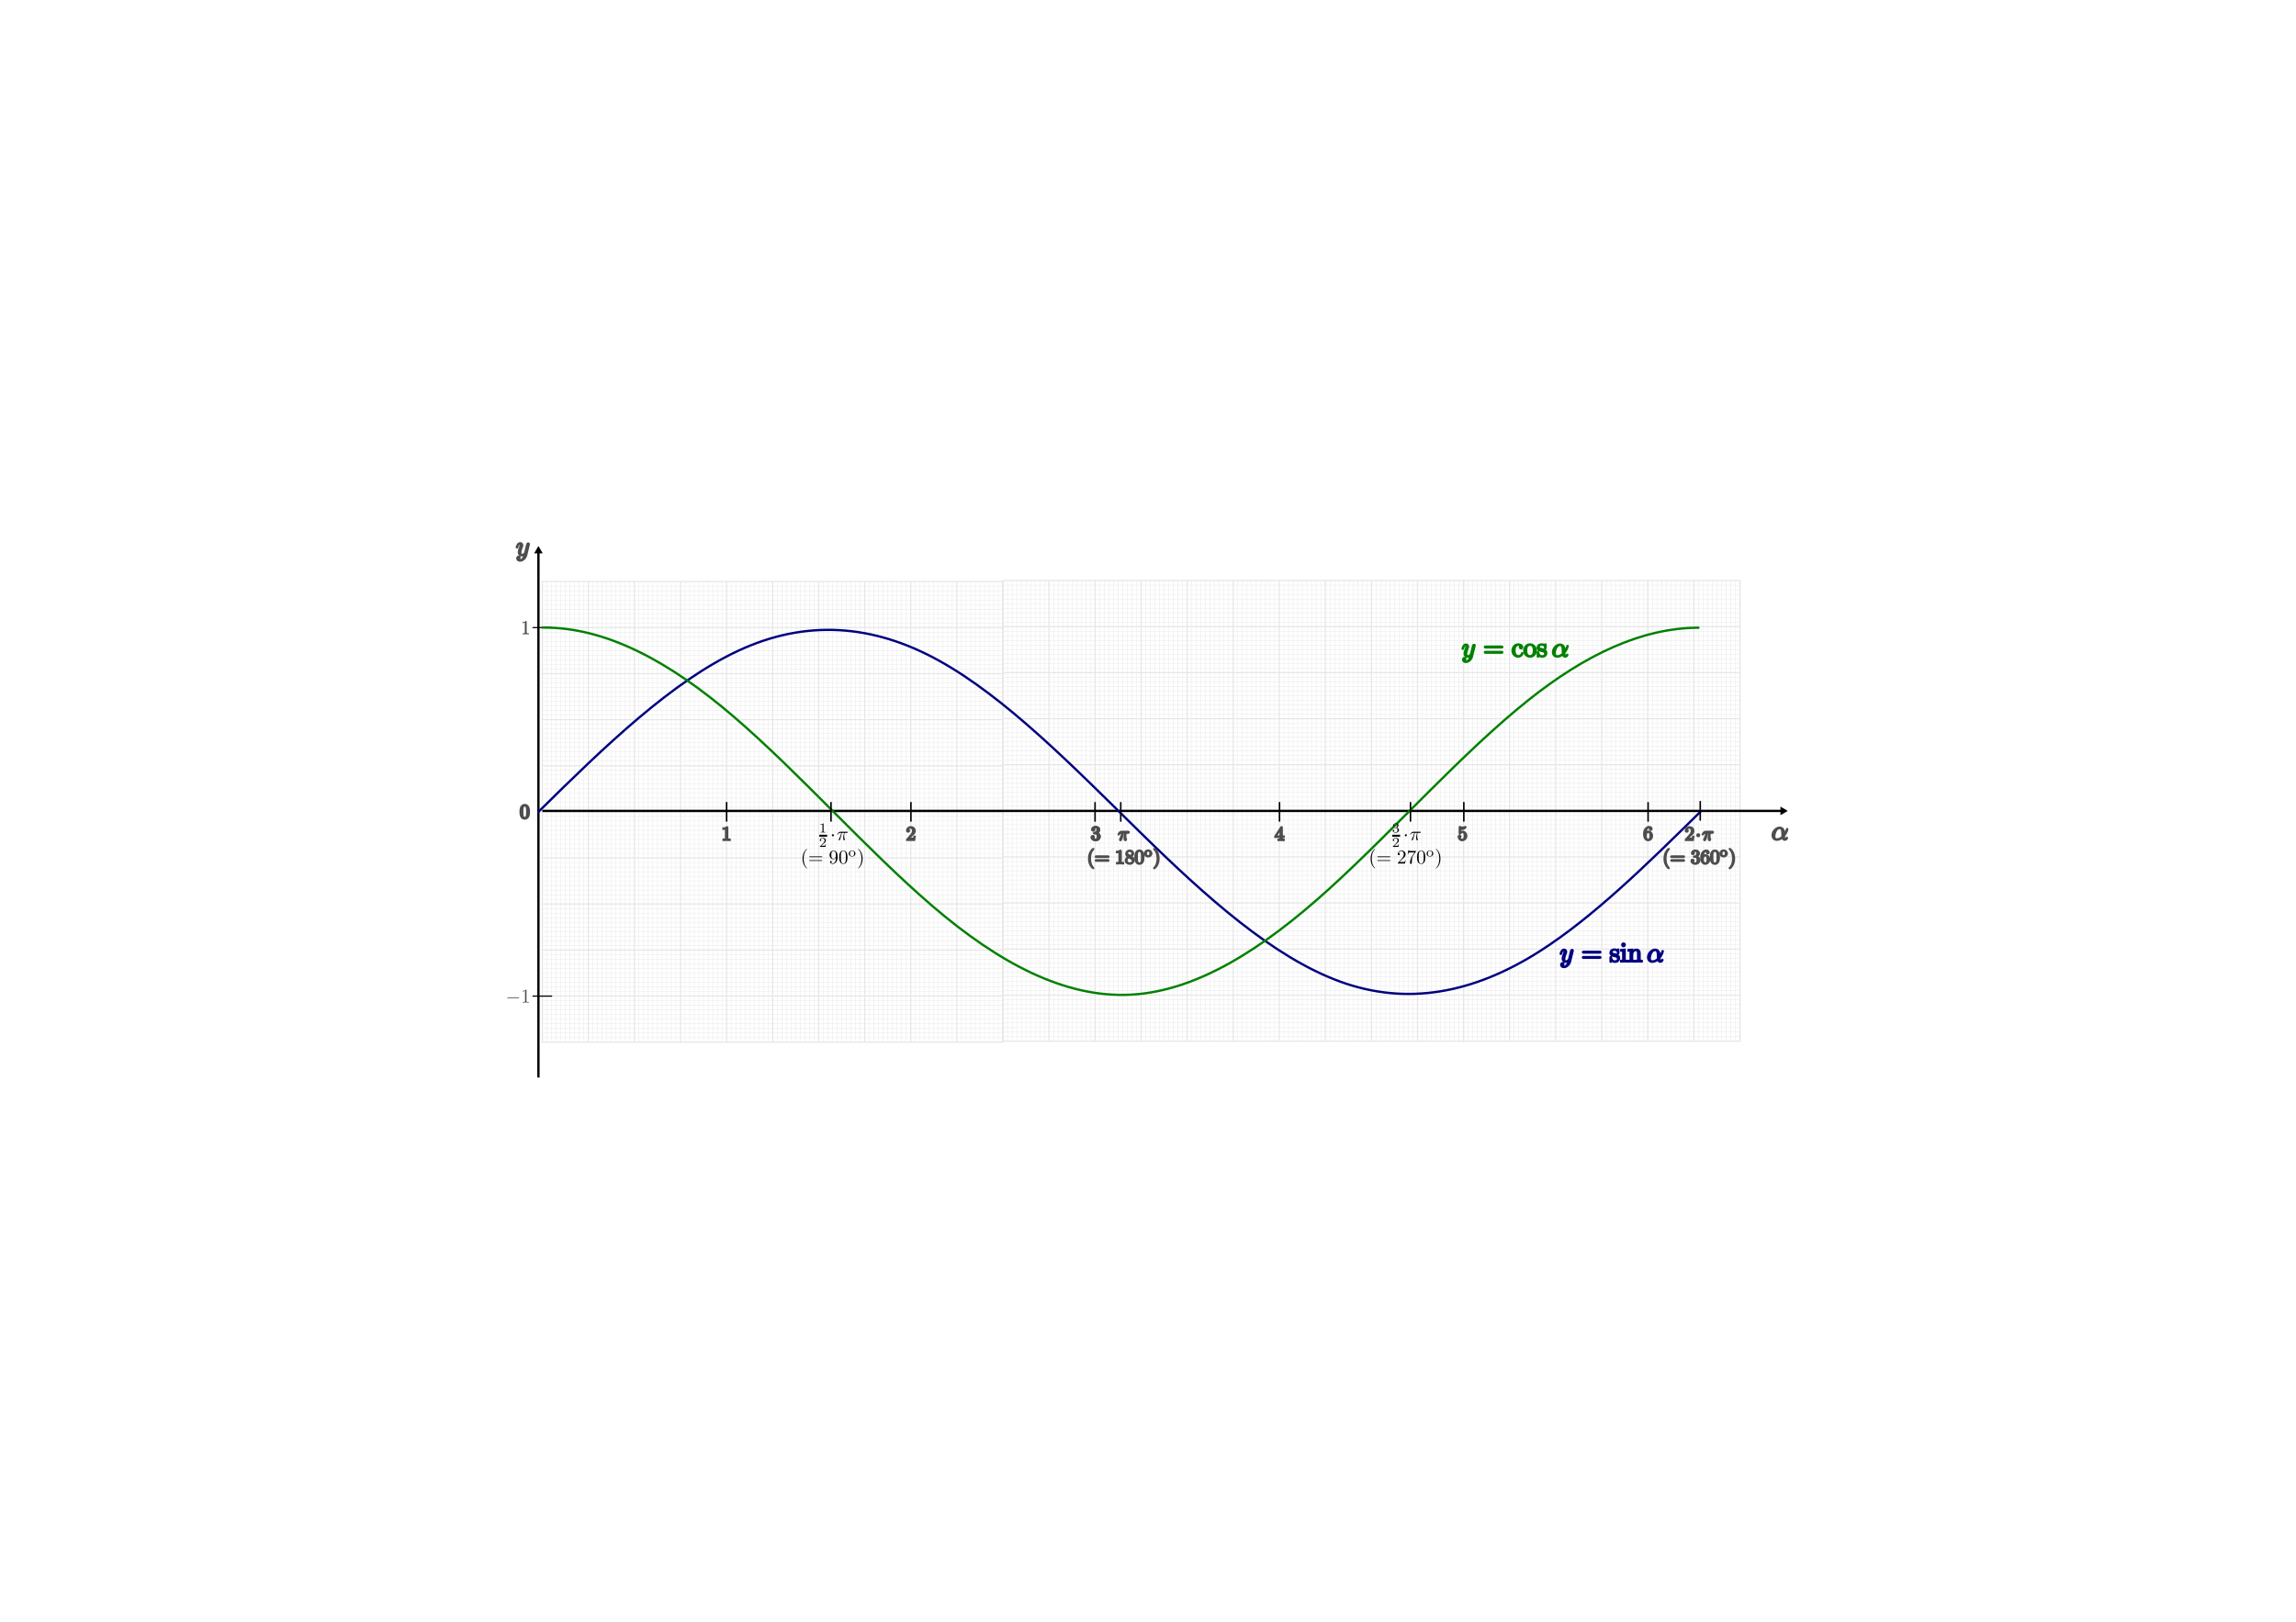 <svg xmlns:ns0="http://www.iki.fi/pav/software/textext/" xmlns="http://www.w3.org/2000/svg" xmlns:xlink="http://www.w3.org/1999/xlink" width="2979.921" height="2104.724"><title>Sinus und Cosinus</title><defs><marker id="a" orient="auto" overflow="visible"><path d="M2.308 0l-3.46 2v-4l3.46 2z" fill-rule="evenodd" stroke="#000" stroke-width=".4pt"/></marker><symbol overflow="visible" id="b"><path d="M4.578-3.188c0-.796-.047-1.593-.39-2.328C3.733-6.484 2.905-6.64 2.5-6.64c-.61 0-1.328.266-1.75 1.188-.313.687-.36 1.469-.36 2.266 0 .75.032 1.64.454 2.406a1.83 1.83 0 0 0 1.64 1c.532 0 1.297-.203 1.735-1.157.312-.687.36-1.468.36-2.25zM2.484 0c-.39 0-.984-.25-1.156-1.203-.11-.594-.11-1.516-.11-2.11 0-.64 0-1.296.079-1.828.187-1.187.937-1.28 1.187-1.28.329 0 .985.187 1.172 1.171.11.563.11 1.313.11 1.938 0 .75 0 1.421-.11 2.062C3.5-.297 2.937 0 2.484 0zm0 0"/></symbol><symbol id="I" overflow="visible"><path d="M4.844-3.797c.047-.14.047-.156.047-.234 0-.172-.141-.266-.297-.266a.455.455 0 0 0-.344.203c-.016.063-.11.36-.14.547-.079.25-.141.531-.204.797L3.453-.953c-.031.14-.469.844-1.125.844-.5 0-.61-.438-.61-.813 0-.453.173-1.078.5-1.953.157-.406.204-.516.204-.719 0-.437-.313-.812-.813-.812-.953 0-1.312 1.453-1.312 1.531 0 .11.094.11.11.11.109 0 .109-.032.156-.188.28-.938.671-1.235 1.015-1.235.078 0 .25 0 .25.313 0 .25-.11.516-.172.703-.406 1.063-.578 1.625-.578 2.094 0 .89.625 1.187 1.219 1.187.39 0 .719-.171 1-.453-.125.516-.25 1.016-.64 1.547-.266.328-.641.625-1.095.625-.14 0-.593-.031-.765-.422.156 0 .297 0 .422-.125a.493.493 0 0 0 .203-.406c0-.313-.266-.344-.36-.344C.829.531.5.687.5 1.171c0 .5.438.876 1.063.876 1.015 0 2.046-.906 2.328-2.031zm0 0"/></symbol><symbol id="N" overflow="visible"><path d="M4.75-2.36c0-1.562-.922-2.046-1.656-2.046-1.375 0-2.688 1.422-2.688 2.828C.406-.641 1 .109 2.031.109c.625 0 1.344-.234 2.094-.843.125.53.453.843.906.843.532 0 .844-.546.844-.703 0-.078-.063-.11-.125-.11-.063 0-.094.032-.125.11-.188.485-.547.485-.563.485-.312 0-.312-.782-.312-1.016 0-.203 0-.234.11-.344C5.796-2.656 6-3.812 6-3.812c0-.032-.016-.11-.125-.11-.094 0-.094.031-.14.219-.188.625-.516 1.375-.985 1.969zM4.094-.983c-.89.765-1.657.875-2.047.875-.594 0-.906-.454-.906-1.094 0-.484.265-1.563.578-2.063.468-.734 1.015-.921 1.36-.921.983 0 .983 1.312.983 2.078 0 .375 0 .953.032 1.125zm0 0"/></symbol><symbol id="J" overflow="visible"><path d="M6.844-3.266c.156 0 .343 0 .343-.187 0-.203-.187-.203-.328-.203H.891c-.141 0-.329 0-.329.203 0 .187.188.187.329.187zm.015 1.938c.141 0 .329 0 .329-.203 0-.188-.188-.188-.344-.188H.89c-.141 0-.329 0-.329.188 0 .203.188.203.329.203zm0 0"/></symbol><symbol id="K" overflow="visible"><path d="M1.172-2.172c0-1.625.812-2.047 1.344-2.047.093 0 .718.016 1.062.375-.406.031-.469.328-.469.453 0 .266.188.454.454.454.265 0 .468-.157.468-.47 0-.671-.765-1.062-1.531-1.062C1.25-4.469.344-3.39.344-2.156c0 1.281.984 2.265 2.14 2.265 1.329 0 1.657-1.203 1.657-1.296 0-.094-.11-.094-.141-.094-.078 0-.11.031-.125.093C3.594-.265 2.937-.14 2.578-.14c-.531 0-1.406-.421-1.406-2.03zm0 0"/></symbol><symbol id="L" overflow="visible"><path d="M4.688-2.14c0-1.266-.985-2.329-2.188-2.329C1.25-4.469.281-3.375.281-2.14A2.22 2.22 0 0 0 2.484.11c1.204 0 2.204-.984 2.204-2.25zM2.5-.14c-.438 0-.875-.204-1.14-.672-.25-.438-.25-1.047-.25-1.407 0-.39 0-.922.234-1.36a1.347 1.347 0 0 1 1.14-.671c.438 0 .86.219 1.125.656.266.422.266 1 .266 1.375 0 .36 0 .906-.219 1.344-.234.453-.672.734-1.156.734zm0 0"/></symbol><symbol id="M" overflow="visible"><path d="M2.078-1.938c.219.047 1.031.204 1.031.922 0 .5-.343.907-1.125.907-.843 0-1.203-.563-1.39-1.422-.031-.125-.031-.157-.14-.157-.126 0-.126.063-.126.235v1.328c0 .172 0 .234.11.234C.483.11.5.094.688-.094.703-.109.703-.125.89-.312c.437.406.89.421 1.093.421 1.141 0 1.61-.671 1.61-1.39 0-.516-.297-.828-.422-.938-.328-.328-.719-.406-1.14-.484-.563-.11-1.22-.235-1.22-.813 0-.359.25-.765 1.11-.765 1.094 0 1.156.906 1.172 1.203 0 .094.094.094.11.094.14 0 .14-.047.14-.235v-1.015c0-.157 0-.235-.11-.235-.046 0-.078 0-.203.125a1.676 1.676 0 0 1-.172.157c-.375-.282-.78-.282-.937-.282-1.219 0-1.594.672-1.594 1.235 0 .343.156.625.422.843.328.25.61.313 1.328.454zm0 0"/></symbol><symbol overflow="visible" id="C"><path d="M4.844-3.797c.047-.14.047-.156.047-.234 0-.172-.141-.266-.297-.266a.455.455 0 0 0-.344.203c-.016.063-.11.36-.14.547-.079.25-.141.531-.204.797L3.453-.953c-.031.14-.469.844-1.125.844-.5 0-.61-.438-.61-.813 0-.453.173-1.078.5-1.953.157-.406.204-.516.204-.719 0-.437-.313-.812-.813-.812-.953 0-1.312 1.453-1.312 1.531 0 .11.094.11.11.11.109 0 .109-.032.156-.188.28-.938.671-1.235 1.015-1.235.078 0 .25 0 .25.313 0 .25-.11.516-.172.703-.406 1.063-.578 1.625-.578 2.094 0 .89.625 1.187 1.219 1.187.39 0 .719-.171 1-.453-.125.516-.25 1.016-.64 1.547-.266.328-.641.625-1.095.625-.14 0-.593-.031-.765-.422.156 0 .297 0 .422-.125a.493.493 0 0 0 .203-.406c0-.313-.266-.344-.36-.344C.829.531.5.687.5 1.171c0 .5.438.876 1.063.876 1.015 0 2.046-.906 2.328-2.031zm0 0"/></symbol><symbol overflow="visible" id="H"><path d="M4.75-2.36c0-1.562-.922-2.046-1.656-2.046-1.375 0-2.688 1.422-2.688 2.828C.406-.641 1 .109 2.031.109c.625 0 1.344-.234 2.094-.843.125.53.453.843.906.843.532 0 .844-.546.844-.703 0-.078-.063-.11-.125-.11-.063 0-.094.032-.125.11-.188.485-.547.485-.563.485-.312 0-.312-.782-.312-1.016 0-.203 0-.234.11-.344C5.796-2.656 6-3.812 6-3.812c0-.032-.016-.11-.125-.11-.094 0-.094.031-.14.219-.188.625-.516 1.375-.985 1.969zM4.094-.983c-.89.765-1.657.875-2.047.875-.594 0-.906-.454-.906-1.094 0-.484.265-1.563.578-2.063.468-.734 1.015-.921 1.36-.921.983 0 .983 1.312.983 2.078 0 .375 0 .953.032 1.125zm0 0"/></symbol><symbol overflow="visible" id="D"><path d="M6.844-3.266c.156 0 .343 0 .343-.187 0-.203-.187-.203-.328-.203H.891c-.141 0-.329 0-.329.203 0 .187.188.187.329.187zm.015 1.938c.141 0 .329 0 .329-.203 0-.188-.188-.188-.344-.188H.89c-.141 0-.329 0-.329.188 0 .203.188.203.329.203zm0 0"/></symbol><symbol overflow="visible" id="E"><path d="M2.078-1.938c.219.047 1.031.204 1.031.922 0 .5-.343.907-1.125.907-.843 0-1.203-.563-1.39-1.422-.031-.125-.031-.157-.14-.157-.126 0-.126.063-.126.235v1.328c0 .172 0 .234.11.234C.483.11.5.094.688-.094.703-.109.703-.125.89-.312c.437.406.89.421 1.093.421 1.141 0 1.61-.671 1.61-1.39 0-.516-.297-.828-.422-.938-.328-.328-.719-.406-1.14-.484-.563-.11-1.22-.235-1.22-.813 0-.359.25-.765 1.11-.765 1.094 0 1.156.906 1.172 1.203 0 .094.094.094.11.094.14 0 .14-.047.14-.235v-1.015c0-.157 0-.235-.11-.235-.046 0-.078 0-.203.125a1.676 1.676 0 0 1-.172.157c-.375-.282-.78-.282-.937-.282-1.219 0-1.594.672-1.594 1.235 0 .343.156.625.422.843.328.25.61.313 1.328.454zm0 0"/></symbol><symbol overflow="visible" id="F"><path d="M1.766-4.406l-1.391.11v.312c.64 0 .734.062.734.546V-.75c0 .438-.109.438-.78.438V0c.312-.016.859-.031 1.093-.031.36 0 .703.015 1.047.031v-.313c-.672 0-.703-.046-.703-.437zm.03-1.735a.514.514 0 0 0-.515-.53.537.537 0 0 0-.531.53c0 .266.219.532.531.532a.514.514 0 0 0 .516-.532zm0 0"/></symbol><symbol overflow="visible" id="G"><path d="M1.094-3.422V-.75c0 .438-.11.438-.782.438V0c.36-.016.86-.031 1.141-.031.25 0 .766.015 1.11.031v-.313c-.672 0-.782 0-.782-.437v-1.844c0-1.031.719-1.594 1.344-1.594.64 0 .75.532.75 1.11V-.75c0 .438-.11.438-.781.438V0c.344-.016.86-.031 1.125-.031.25 0 .781.015 1.11.031v-.313c-.516 0-.766 0-.766-.296v-1.907c0-.859 0-1.156-.313-1.515-.14-.172-.469-.375-1.047-.375-.734 0-1.203.422-1.484 1.047v-1.047l-1.407.11v.312c.704 0 .782.062.782.562zm0 0"/></symbol><symbol id="B" overflow="visible"><path d="M4.844-3.797c.047-.14.047-.156.047-.234 0-.172-.141-.266-.297-.266a.455.455 0 0 0-.344.203c-.016.063-.11.36-.14.547-.079.25-.141.531-.204.797L3.453-.953c-.031.14-.469.844-1.125.844-.5 0-.61-.438-.61-.813 0-.453.173-1.078.5-1.953.157-.406.204-.516.204-.719 0-.437-.313-.812-.813-.812-.953 0-1.312 1.453-1.312 1.531 0 .11.094.11.11.11.109 0 .109-.032.156-.188.28-.938.671-1.235 1.015-1.235.078 0 .25 0 .25.313 0 .25-.11.516-.172.703-.406 1.063-.578 1.625-.578 2.094 0 .89.625 1.187 1.219 1.187.39 0 .719-.171 1-.453-.125.516-.25 1.016-.64 1.547-.266.328-.641.625-1.095.625-.14 0-.593-.031-.765-.422.156 0 .297 0 .422-.125a.493.493 0 0 0 .203-.406c0-.313-.266-.344-.36-.344C.829.531.5.687.5 1.171c0 .5.438.876 1.063.876 1.015 0 2.046-.906 2.328-2.031zm0 0"/></symbol><symbol overflow="visible" id="A"><path d="M4.75-2.36c0-1.562-.922-2.046-1.656-2.046-1.375 0-2.688 1.422-2.688 2.828C.406-.641 1 .109 2.031.109c.625 0 1.344-.234 2.094-.843.125.53.453.843.906.843.532 0 .844-.546.844-.703 0-.078-.063-.11-.125-.11-.063 0-.094.032-.125.11-.188.485-.547.485-.563.485-.312 0-.312-.782-.312-1.016 0-.203 0-.234.11-.344C5.796-2.656 6-3.812 6-3.812c0-.032-.016-.11-.125-.11-.094 0-.094.031-.14.219-.188.625-.516 1.375-.985 1.969zM4.094-.983c-.89.765-1.657.875-2.047.875-.594 0-.906-.454-.906-1.094 0-.484.265-1.563.578-2.063.468-.734 1.015-.921 1.36-.921.983 0 .983 1.312.983 2.078 0 .375 0 .953.032 1.125zm0 0"/></symbol><symbol id="q" overflow="visible"><path d="M1.266-.766l1.062-1.03c1.547-1.376 2.14-1.907 2.14-2.907 0-1.14-.89-1.938-2.109-1.938A1.843 1.843 0 0 0 .5-4.828c0 .547.5.547.531.547.172 0 .516-.11.516-.532a.513.513 0 0 0-.531-.515c-.079 0-.094 0-.125.016.218-.657.765-1.016 1.343-1.016.907 0 1.329.812 1.329 1.625 0 .797-.485 1.578-1.047 2.203L.609-.375C.5-.265.5-.235.5 0h3.703l.266-1.734h-.235C4.172-1.438 4.11-1 4-.844c-.063.078-.719.078-.938.078zm0 0"/></symbol><symbol id="t" overflow="visible"><path d="M3.297 2.39c0-.03 0-.046-.172-.218C1.891.922 1.562-.968 1.562-2.5c0-1.734.375-3.469 1.61-4.703.125-.125.125-.14.125-.172 0-.078-.031-.11-.094-.11-.11 0-1 .688-1.594 1.954C1.11-4.438.984-3.328.984-2.5c0 .781.11 1.984.657 3.125C2.25 1.844 3.094 2.5 3.203 2.5c.063 0 .094-.031.094-.11zm0 0"/></symbol><symbol id="u" overflow="visible"><path d="M6.844-3.266c.156 0 .343 0 .343-.187 0-.203-.187-.203-.328-.203H.891c-.141 0-.329 0-.329.203 0 .187.188.187.329.187zm.015 1.938c.141 0 .329 0 .329-.203 0-.188-.188-.188-.344-.188H.89c-.141 0-.329 0-.329.188 0 .203.188.203.329.203zm0 0"/></symbol><symbol id="v" overflow="visible"><path d="M2.89-3.516c.813-.265 1.391-.953 1.391-1.75 0-.812-.875-1.375-1.828-1.375-1 0-1.765.594-1.765 1.36 0 .328.218.515.515.515.297 0 .5-.218.5-.515 0-.485-.469-.485-.61-.485.298-.5.954-.625 1.313-.625.422 0 .969.22.969 1.11 0 .125-.031.703-.281 1.14-.297.485-.64.516-.89.516a3.29 3.29 0 0 1-.392.031c-.078.016-.14.031-.14.125 0 .11.062.11.234.11h.438c.812 0 1.187.671 1.187 1.656 0 1.36-.687 1.64-1.125 1.64-.437 0-1.187-.171-1.531-.75.344.047.656-.171.656-.546a.537.537 0 0 0-.547-.563c-.25 0-.562.14-.562.578C.422-.437 1.344.22 2.437.22c1.22 0 2.126-.906 2.126-1.922 0-.813-.641-1.594-1.672-1.813zm0 0"/></symbol><symbol id="w" overflow="visible"><path d="M1.313-3.266v-.25c0-2.515 1.234-2.875 1.75-2.875.234 0 .656.063.874.407-.156 0-.546 0-.546.437 0 .313.234.469.453.469.156 0 .469-.094.469-.484 0-.594-.438-1.079-1.266-1.079C1.766-6.64.422-5.359.422-3.156.422-.484 1.578.219 2.5.219c1.11 0 2.063-.938 2.063-2.25 0-1.266-.891-2.219-2-2.219-.672 0-1.047.5-1.25.984zM2.5-.062c-.625 0-.922-.594-.984-.75-.188-.47-.188-1.266-.188-1.438 0-.781.328-1.781 1.219-1.781.172 0 .625 0 .937.625.172.36.172.875.172 1.36 0 .483 0 .983-.172 1.343-.296.594-.75.64-.984.64zm0 0"/></symbol><symbol id="x" overflow="visible"><path d="M4.578-3.188c0-.796-.047-1.593-.39-2.328C3.733-6.484 2.905-6.64 2.5-6.64c-.61 0-1.328.266-1.75 1.188-.313.687-.36 1.469-.36 2.266 0 .75.032 1.64.454 2.406a1.83 1.83 0 0 0 1.64 1c.532 0 1.297-.203 1.735-1.157.312-.687.36-1.468.36-2.25zM2.484 0c-.39 0-.984-.25-1.156-1.203-.11-.594-.11-1.516-.11-2.11 0-.64 0-1.296.079-1.828.187-1.187.937-1.28 1.187-1.28.329 0 .985.187 1.172 1.171.11.563.11 1.313.11 1.938 0 .75 0 1.421-.11 2.062C3.5-.297 2.937 0 2.484 0zm0 0"/></symbol><symbol id="z" overflow="visible"><path d="M2.875-2.5c0-.766-.11-1.969-.656-3.11C1.625-6.827.766-7.483.672-7.483a.107.107 0 0 0-.11.109c0 .031 0 .047.188.234.984.985 1.547 2.563 1.547 4.641C2.297-.78 1.937.97.703 2.22c-.14.125-.14.14-.14.172 0 .062.046.109.109.109.094 0 1-.688 1.578-1.953.516-1.094.625-2.203.625-3.047zm0 0"/></symbol><symbol id="r" overflow="visible"><path d="M1.906-2.5a.524.524 0 1 0-.516.531.524.524 0 0 0 .516-.531zm0 0"/></symbol><symbol id="s" overflow="visible"><path d="M2.64-3.719h1.126c-.329 1.469-.422 1.906-.422 2.578 0 .141 0 .407.078.75.11.438.219.5.36.5.202 0 .421-.171.421-.375 0-.062 0-.078-.062-.218-.297-.72-.297-1.375-.297-1.657 0-.515.078-1.062.187-1.578h1.125c.14 0 .5 0 .5-.344 0-.234-.218-.234-.406-.234H1.906c-.218 0-.593 0-1.031.469-.344.39-.61.844-.61.89 0 .016 0 .11.126.11.078 0 .093-.047.156-.125.484-.766 1.062-.766 1.265-.766h.563c-.313 1.203-.844 2.406-1.266 3.313-.078.156-.078.172-.078.25 0 .187.157.265.282.265.296 0 .375-.28.5-.64.14-.469.14-.485.265-.985zm0 0"/></symbol><symbol id="y" overflow="visible"><path d="M3.688-1.484c0-.875-.75-1.625-1.704-1.625-.968 0-1.718.75-1.718 1.625 0 .859.765 1.546 1.718 1.546.938 0 1.704-.687 1.704-1.546zM1.984-.156c-.265 0-.64-.078-.875-.422-.187-.281-.203-.64-.203-.969 0-.297 0-.719.25-1.016.172-.203.469-.343.828-.343.407 0 .704.187.86.406.187.266.203.625.203.953 0 .328-.016.703-.219.984-.187.266-.5.407-.844.407zm0 0"/></symbol><symbol id="i" overflow="visible"><path d="M2.64-3.719h1.126c-.329 1.469-.422 1.906-.422 2.578 0 .141 0 .407.078.75.11.438.219.5.36.5.202 0 .421-.171.421-.375 0-.062 0-.078-.062-.218-.297-.72-.297-1.375-.297-1.657 0-.515.078-1.062.187-1.578h1.125c.14 0 .5 0 .5-.344 0-.234-.218-.234-.406-.234H1.906c-.218 0-.593 0-1.031.469-.344.39-.61.844-.61.89 0 .016 0 .11.126.11.078 0 .093-.047.156-.125.484-.766 1.062-.766 1.265-.766h.563c-.313 1.203-.844 2.406-1.266 3.313-.078.156-.078.172-.078.25 0 .187.157.265.282.265.296 0 .375-.28.5-.64.14-.469.14-.485.265-.985zm0 0"/></symbol><symbol id="j" overflow="visible"><path d="M3.297 2.39c0-.03 0-.046-.172-.218C1.891.922 1.562-.968 1.562-2.5c0-1.734.375-3.469 1.61-4.703.125-.125.125-.14.125-.172 0-.078-.031-.11-.094-.11-.11 0-1 .688-1.594 1.954C1.11-4.438.984-3.328.984-2.5c0 .781.11 1.984.657 3.125C2.25 1.844 3.094 2.5 3.203 2.5c.063 0 .094-.031.094-.11zm0 0"/></symbol><symbol id="k" overflow="visible"><path d="M6.844-3.266c.156 0 .343 0 .343-.187 0-.203-.187-.203-.328-.203H.891c-.141 0-.329 0-.329.203 0 .187.188.187.329.187zm.015 1.938c.141 0 .329 0 .329-.203 0-.188-.188-.188-.344-.188H.89c-.141 0-.329 0-.329.188 0 .203.188.203.329.203zm0 0"/></symbol><symbol id="l" overflow="visible"><path d="M2.938-6.375c0-.25 0-.266-.235-.266C2.078-6 1.203-6 .891-6v.313c.203 0 .78 0 1.296-.266v5.172c0 .36-.03.469-.921.469H.953V0c.344-.031 1.203-.031 1.61-.031.39 0 1.265 0 1.609.031v-.313h-.313c-.906 0-.921-.109-.921-.468zm0 0"/></symbol><symbol id="m" overflow="visible"><path d="M1.625-4.563c-.453-.296-.5-.625-.5-.796 0-.61.656-1.032 1.36-1.032.718 0 1.359.516 1.359 1.235 0 .578-.39 1.047-.985 1.39zm1.453.954c.719-.375 1.203-.891 1.203-1.547 0-.922-.875-1.485-1.781-1.485-1 0-1.813.735-1.813 1.672 0 .172.016.625.438 1.094.11.11.484.36.734.531C1.281-3.047.422-2.5.422-1.5.422-.453 1.438.219 2.484.219c1.125 0 2.079-.828 2.079-1.89 0-.36-.11-.813-.5-1.235-.188-.203-.344-.297-.985-.703zm-1 .421l1.235.782c.28.187.75.484.75 1.094 0 .734-.75 1.25-1.563 1.25C1.64-.063.922-.672.922-1.5c0-.578.312-1.219 1.156-1.688zm0 0"/></symbol><symbol id="n" overflow="visible"><path d="M4.578-3.188c0-.796-.047-1.593-.39-2.328C3.733-6.484 2.905-6.64 2.5-6.64c-.61 0-1.328.266-1.75 1.188-.313.687-.36 1.469-.36 2.266 0 .75.032 1.64.454 2.406a1.83 1.83 0 0 0 1.64 1c.532 0 1.297-.203 1.735-1.157.312-.687.36-1.468.36-2.25zM2.484 0c-.39 0-.984-.25-1.156-1.203-.11-.594-.11-1.516-.11-2.11 0-.64 0-1.296.079-1.828.187-1.187.937-1.28 1.187-1.28.329 0 .985.187 1.172 1.171.11.563.11 1.313.11 1.938 0 .75 0 1.421-.11 2.062C3.5-.297 2.937 0 2.484 0zm0 0"/></symbol><symbol id="p" overflow="visible"><path d="M2.875-2.5c0-.766-.11-1.969-.656-3.11C1.625-6.827.766-7.483.672-7.483a.107.107 0 0 0-.11.109c0 .031 0 .047.188.234.984.985 1.547 2.563 1.547 4.641C2.297-.78 1.937.97.703 2.22c-.14.125-.14.14-.14.172 0 .062.046.109.109.109.094 0 1-.688 1.578-1.953.516-1.094.625-2.203.625-3.047zm0 0"/></symbol><symbol id="o" overflow="visible"><path d="M3.688-1.484c0-.875-.75-1.625-1.704-1.625-.968 0-1.718.75-1.718 1.625 0 .859.765 1.546 1.718 1.546.938 0 1.704-.687 1.704-1.546zM1.984-.156c-.265 0-.64-.078-.875-.422-.187-.281-.203-.64-.203-.969 0-.297 0-.719.25-1.016.172-.203.469-.343.828-.343.407 0 .704.187.86.406.187.266.203.625.203.953 0 .328-.016.703-.219.984-.187.266-.5.407-.844.407zm0 0"/></symbol><symbol overflow="visible" id="h"><path d="M1.313-3.266v-.25c0-2.515 1.234-2.875 1.75-2.875.234 0 .656.063.874.407-.156 0-.546 0-.546.437 0 .313.234.469.453.469.156 0 .469-.094.469-.484 0-.594-.438-1.079-1.266-1.079C1.766-6.64.422-5.359.422-3.156.422-.484 1.578.219 2.5.219c1.11 0 2.063-.938 2.063-2.25 0-1.266-.891-2.219-2-2.219-.672 0-1.047.5-1.25.984zM2.5-.062c-.625 0-.922-.594-.984-.75-.188-.47-.188-1.266-.188-1.438 0-.781.328-1.781 1.219-1.781.172 0 .625 0 .937.625.172.36.172.875.172 1.36 0 .483 0 .983-.172 1.343-.296.594-.75.64-.984.64zm0 0"/></symbol><symbol id="g" overflow="visible"><path d="M4.469-2c0-1.188-.813-2.188-1.89-2.188-.47 0-.907.157-1.267.516v-1.953c.204.063.532.125.844.125 1.235 0 1.938-.906 1.938-1.031 0-.063-.032-.11-.11-.11 0 0-.03 0-.078.032a3.22 3.22 0 0 1-1.36.296 3.4 3.4 0 0 1-1.327-.28c-.078-.032-.094-.032-.11-.032C1-6.625 1-6.547 1-6.391v2.954c0 .171 0 .25.14.25.079 0 .094-.016.141-.079.11-.156.469-.703 1.282-.703.515 0 .765.453.843.64.156.376.188.75.188 1.25 0 .36 0 .954-.25 1.376-.235.39-.61.64-1.063.64-.719 0-1.297-.53-1.469-1.109.032 0 .063.016.172.016.329 0 .5-.25.5-.485 0-.25-.171-.5-.5-.5-.14 0-.484.079-.484.532C.5-.75 1.188.219 2.297.219 3.453.219 4.469-.734 4.469-2zm0 0"/></symbol><symbol overflow="visible" id="f"><path d="M2.938-1.64v.859c0 .36-.032.469-.766.469h-.203V0c.406-.031.922-.031 1.343-.031.422 0 .938 0 1.36.031v-.313h-.219c-.734 0-.75-.109-.75-.468v-.86h.985v-.312h-.985v-4.531c0-.204 0-.266-.172-.266-.078 0-.11 0-.187.125L.28-1.953v.312zm.046-.313H.563l2.421-3.719zm0 0"/></symbol><symbol id="e" overflow="visible"><path d="M2.89-3.516c.813-.265 1.391-.953 1.391-1.75 0-.812-.875-1.375-1.828-1.375-1 0-1.765.594-1.765 1.36 0 .328.218.515.515.515.297 0 .5-.218.5-.515 0-.485-.469-.485-.61-.485.298-.5.954-.625 1.313-.625.422 0 .969.22.969 1.11 0 .125-.031.703-.281 1.14-.297.485-.64.516-.89.516a3.29 3.29 0 0 1-.392.031c-.078.016-.14.031-.14.125 0 .11.062.11.234.11h.438c.812 0 1.187.671 1.187 1.656 0 1.36-.687 1.64-1.125 1.64-.437 0-1.187-.171-1.531-.75.344.047.656-.171.656-.546a.537.537 0 0 0-.547-.563c-.25 0-.562.14-.562.578C.422-.437 1.344.22 2.437.22c1.22 0 2.126-.906 2.126-1.922 0-.813-.641-1.594-1.672-1.813zm0 0"/></symbol><symbol overflow="visible" id="d"><path d="M2.938-6.375c0-.25 0-.266-.235-.266C2.078-6 1.203-6 .891-6v.313c.203 0 .78 0 1.296-.266v5.172c0 .36-.03.469-.921.469H.953V0c.344-.031 1.203-.031 1.61-.031.39 0 1.265 0 1.609.031v-.313h-.313c-.906 0-.921-.109-.921-.468zm0 0"/></symbol><symbol id="c" overflow="visible"><path d="M1.266-.766l1.062-1.03c1.547-1.376 2.14-1.907 2.14-2.907 0-1.14-.89-1.938-2.109-1.938A1.843 1.843 0 0 0 .5-4.828c0 .547.5.547.531.547.172 0 .516-.11.516-.532a.513.513 0 0 0-.531-.515c-.079 0-.094 0-.125.016.218-.657.765-1.016 1.343-1.016.907 0 1.329.812 1.329 1.625 0 .797-.485 1.578-1.047 2.203L.609-.375C.5-.265.5-.235.5 0h3.703l.266-1.734h-.235C4.172-1.438 4.11-1 4-.844c-.063.078-.719.078-.938.078zm0 0"/></symbol></defs><g transform="translate(-342.71 1273.114) scale(4.623)" fill="green"><use y="134.765" x="231.736" xlink:href="#textext-082fa4b4-3" width="744.094" height="1052.362"/><use y="134.765" x="231.736" xlink:href="#textext-082fa4b4-3" width="744.094" height="1052.362"/><g ns0:preamble="/home/waldgeist/data/sphinx/test.tex" ns0:text="$\\Delta \\vec{r} = \\vec{r}_{\\rm{2}} - \\vec{r}_{\\rm{1}} $"><use y="134.765" x="223.432" xlink:href="#textext-082fa4b4-0" width="744.094" height="1052.362"/><use y="134.765" x="231.417" xlink:href="#textext-082fa4b4-2" width="744.094" height="1052.362"/><use y="134.765" x="231.736" xlink:href="#textext-082fa4b4-3" width="744.094" height="1052.362"/><use y="134.765" x="239.273" xlink:href="#textext-082fa4b4-1" width="744.094" height="1052.362"/><use y="134.765" x="249.472" xlink:href="#textext-082fa4b4-2" width="744.094" height="1052.362"/><use y="134.765" x="249.791" xlink:href="#textext-082fa4b4-3" width="744.094" height="1052.362"/><use y="136.259" x="254.284" xlink:href="#textext-082fa4b4-4" width="744.094" height="1052.362"/><use y="134.765" x="260.967" xlink:href="#textext-082fa4b4-6" width="744.094" height="1052.362"/><use y="134.765" x="270.612" xlink:href="#textext-082fa4b4-2" width="744.094" height="1052.362"/><use y="134.765" x="270.931" xlink:href="#textext-082fa4b4-3" width="744.094" height="1052.362"/><use y="136.259" x="275.425" xlink:href="#textext-082fa4b4-5" width="744.094" height="1052.362"/></g><g ns0:preamble="/home/waldgeist/data/sphinx/test.tex" ns0:text="$\\Delta \\vec{r} = \\vec{r}_{\\rm{2}} - \\vec{r}_{\\rm{1}} $"><use y="134.765" x="223.432" xlink:href="#textext-082fa4b4-0" width="744.094" height="1052.362"/><use y="134.765" x="231.417" xlink:href="#textext-082fa4b4-2" width="744.094" height="1052.362"/><use y="134.765" x="231.736" xlink:href="#textext-082fa4b4-3" width="744.094" height="1052.362"/><use y="134.765" x="239.273" xlink:href="#textext-082fa4b4-1" width="744.094" height="1052.362"/><use y="134.765" x="249.472" xlink:href="#textext-082fa4b4-2" width="744.094" height="1052.362"/><use y="134.765" x="249.791" xlink:href="#textext-082fa4b4-3" width="744.094" height="1052.362"/><use y="136.259" x="254.284" xlink:href="#textext-082fa4b4-4" width="744.094" height="1052.362"/><use y="134.765" x="260.967" xlink:href="#textext-082fa4b4-6" width="744.094" height="1052.362"/><use y="134.765" x="270.612" xlink:href="#textext-082fa4b4-2" width="744.094" height="1052.362"/><use y="134.765" x="270.931" xlink:href="#textext-082fa4b4-3" width="744.094" height="1052.362"/><use y="136.259" x="275.425" xlink:href="#textext-082fa4b4-5" width="744.094" height="1052.362"/></g><g ns0:preamble="/home/waldgeist/data/sphinx/test.tex" ns0:text="$\\Delta \\vec{r} = \\vec{r}_{\\rm{2}} - \\vec{r}_{\\rm{1}} $"><use y="134.765" x="223.432" xlink:href="#textext-082fa4b4-0" width="744.094" height="1052.362"/><use y="134.765" x="231.417" xlink:href="#textext-082fa4b4-2" width="744.094" height="1052.362"/><use y="134.765" x="231.736" xlink:href="#textext-082fa4b4-3" width="744.094" height="1052.362"/><use y="134.765" x="239.273" xlink:href="#textext-082fa4b4-1" width="744.094" height="1052.362"/><use y="134.765" x="249.472" xlink:href="#textext-082fa4b4-2" width="744.094" height="1052.362"/><use y="134.765" x="249.791" xlink:href="#textext-082fa4b4-3" width="744.094" height="1052.362"/><use y="136.259" x="254.284" xlink:href="#textext-082fa4b4-4" width="744.094" height="1052.362"/><use y="134.765" x="260.967" xlink:href="#textext-082fa4b4-6" width="744.094" height="1052.362"/><use y="134.765" x="270.612" xlink:href="#textext-082fa4b4-2" width="744.094" height="1052.362"/><use y="134.765" x="270.931" xlink:href="#textext-082fa4b4-3" width="744.094" height="1052.362"/><use y="136.259" x="275.425" xlink:href="#textext-082fa4b4-5" width="744.094" height="1052.362"/></g></g><g transform="translate(271.469 2537.176) scale(4.623)" fill="green"><use y="134.765" x="231.736" xlink:href="#textext-082fa4b4-3" width="744.094" height="1052.362"/><use y="134.765" x="231.736" xlink:href="#textext-082fa4b4-3" width="744.094" height="1052.362"/><g ns0:preamble="/home/waldgeist/data/sphinx/test.tex" ns0:text="$\\Delta \\vec{r} = \\vec{r}_{\\rm{2}} - \\vec{r}_{\\rm{1}} $"><use y="134.765" x="223.432" xlink:href="#textext-082fa4b4-0" width="744.094" height="1052.362"/><use y="134.765" x="231.417" xlink:href="#textext-082fa4b4-2" width="744.094" height="1052.362"/><use y="134.765" x="231.736" xlink:href="#textext-082fa4b4-3" width="744.094" height="1052.362"/><use y="134.765" x="239.273" xlink:href="#textext-082fa4b4-1" width="744.094" height="1052.362"/><use y="134.765" x="249.472" xlink:href="#textext-082fa4b4-2" width="744.094" height="1052.362"/><use y="134.765" x="249.791" xlink:href="#textext-082fa4b4-3" width="744.094" height="1052.362"/><use y="136.259" x="254.284" xlink:href="#textext-082fa4b4-4" width="744.094" height="1052.362"/><use y="134.765" x="260.967" xlink:href="#textext-082fa4b4-6" width="744.094" height="1052.362"/><use y="134.765" x="270.612" xlink:href="#textext-082fa4b4-2" width="744.094" height="1052.362"/><use y="134.765" x="270.931" xlink:href="#textext-082fa4b4-3" width="744.094" height="1052.362"/><use y="136.259" x="275.425" xlink:href="#textext-082fa4b4-5" width="744.094" height="1052.362"/></g><g ns0:preamble="/home/waldgeist/data/sphinx/test.tex" ns0:text="$\\Delta \\vec{r} = \\vec{r}_{\\rm{2}} - \\vec{r}_{\\rm{1}} $"><use y="134.765" x="223.432" xlink:href="#textext-082fa4b4-0" width="744.094" height="1052.362"/><use y="134.765" x="231.417" xlink:href="#textext-082fa4b4-2" width="744.094" height="1052.362"/><use y="134.765" x="231.736" xlink:href="#textext-082fa4b4-3" width="744.094" height="1052.362"/><use y="134.765" x="239.273" xlink:href="#textext-082fa4b4-1" width="744.094" height="1052.362"/><use y="134.765" x="249.472" xlink:href="#textext-082fa4b4-2" width="744.094" height="1052.362"/><use y="134.765" x="249.791" xlink:href="#textext-082fa4b4-3" width="744.094" height="1052.362"/><use y="136.259" x="254.284" xlink:href="#textext-082fa4b4-4" width="744.094" height="1052.362"/><use y="134.765" x="260.967" xlink:href="#textext-082fa4b4-6" width="744.094" height="1052.362"/><use y="134.765" x="270.612" xlink:href="#textext-082fa4b4-2" width="744.094" height="1052.362"/><use y="134.765" x="270.931" xlink:href="#textext-082fa4b4-3" width="744.094" height="1052.362"/><use y="136.259" x="275.425" xlink:href="#textext-082fa4b4-5" width="744.094" height="1052.362"/></g><g ns0:preamble="/home/waldgeist/data/sphinx/test.tex" ns0:text="$\\Delta \\vec{r} = \\vec{r}_{\\rm{2}} - \\vec{r}_{\\rm{1}} $"><use y="134.765" x="223.432" xlink:href="#textext-082fa4b4-0" width="744.094" height="1052.362"/><use y="134.765" x="231.417" xlink:href="#textext-082fa4b4-2" width="744.094" height="1052.362"/><use y="134.765" x="231.736" xlink:href="#textext-082fa4b4-3" width="744.094" height="1052.362"/><use y="134.765" x="239.273" xlink:href="#textext-082fa4b4-1" width="744.094" height="1052.362"/><use y="134.765" x="249.472" xlink:href="#textext-082fa4b4-2" width="744.094" height="1052.362"/><use y="134.765" x="249.791" xlink:href="#textext-082fa4b4-3" width="744.094" height="1052.362"/><use y="136.259" x="254.284" xlink:href="#textext-082fa4b4-4" width="744.094" height="1052.362"/><use y="134.765" x="260.967" xlink:href="#textext-082fa4b4-6" width="744.094" height="1052.362"/><use y="134.765" x="270.612" xlink:href="#textext-082fa4b4-2" width="744.094" height="1052.362"/><use y="134.765" x="270.931" xlink:href="#textext-082fa4b4-3" width="744.094" height="1052.362"/><use y="136.259" x="275.425" xlink:href="#textext-082fa4b4-5" width="744.094" height="1052.362"/></g></g><path fill="#fff" stroke="#fff" stroke-width="3" stroke-linecap="round" stroke-dasharray="9,9" d="M413.295 640.402h2153.331v802.543H413.295z"/><path d="M1361.468 753.42v597.818m59.782-597.818v597.818m59.782-597.818v597.818m59.781-597.818v597.818m59.782-597.818v597.818m59.782-597.818v597.818m59.781-597.818v597.818m59.782-597.818v597.818m59.782-597.818v597.818M1301.686 813.202h597.818m-597.818 59.782h597.818m-597.818 59.782h597.818m-597.818 59.782h597.818m-597.818 59.782h597.818m-597.818 59.781h597.818m-597.818 59.782h597.818m-597.818 59.781h597.818m-597.818 59.782h597.818" stroke-width="1.5" stroke="#e6e6e6" fill="none"/><path d="M1307.665 753.42v597.818m5.978-597.818v597.818m5.977-597.818v597.818m5.98-597.818v597.818m5.977-597.818v597.818m5.978-597.818v597.818m5.979-597.818v597.818m5.978-597.818v597.818m5.978-597.818v597.818m11.956-597.818v597.818m5.978-597.818v597.818m5.979-597.818v597.818m5.977-597.818v597.818m5.979-597.818v597.818m5.978-597.818v597.818m5.978-597.818v597.818m5.979-597.818v597.818m5.978-597.818v597.818m11.956-597.818v597.818m5.978-597.818v597.818m5.978-597.818v597.818m5.979-597.818v597.818m5.977-597.818v597.818m5.979-597.818v597.818m5.978-597.818v597.818m5.978-597.818v597.818m5.978-597.818v597.818m11.957-597.818v597.818m5.978-597.818v597.818m5.978-597.818v597.818m5.978-597.818v597.818m5.978-597.818v597.818m5.978-597.818v597.818m5.979-597.818v597.818m5.978-597.818v597.818m5.978-597.818v597.818m11.956-597.818v597.818m5.979-597.818v597.818m5.978-597.818v597.818m5.978-597.818v597.818m5.978-597.818v597.818m5.978-597.818v597.818m5.978-597.818v597.818m5.979-597.818v597.818m5.978-597.818v597.818m11.956-597.818v597.818m5.978-597.818v597.818m5.979-597.818v597.818m5.978-597.818v597.818m5.978-597.818v597.818m5.978-597.818v597.818m5.978-597.818v597.818m5.978-597.818v597.818m5.979-597.818v597.818m11.956-597.818v597.818m5.978-597.818v597.818m5.978-597.818v597.818m5.979-597.818v597.818m5.978-597.818v597.818m5.978-597.818v597.818m5.978-597.818v597.818m5.978-597.818v597.818m5.978-597.818v597.818m11.957-597.818v597.818m5.978-597.818v597.818m5.978-597.818v597.818m5.978-597.818v597.818m5.979-597.818v597.818m5.978-597.818v597.818m5.978-597.818v597.818m5.978-597.818v597.818m5.978-597.818v597.818m11.956-597.818v597.818m5.979-597.818v597.818m5.978-597.818v597.818m5.978-597.818v597.818m5.978-597.818v597.818m5.979-597.818v597.818m5.977-597.818v597.818m5.979-597.818v597.818m5.978-597.818v597.818M1845.7 753.42v597.818m5.978-597.818v597.818m5.978-597.818v597.818m5.979-597.818v597.818m5.978-597.818v597.818m5.978-597.818v597.818m5.979-597.818v597.818m5.977-597.818v597.818m5.978-597.818v597.818M1301.686 759.399h597.818m-597.818 5.978h597.818m-597.818 5.978h597.818m-597.818 5.978h597.818m-597.818 5.979h597.818m-597.818 5.978h597.818m-597.818 5.978h597.818m-597.818 5.978h597.818m-597.818 5.978h597.818m-597.818 11.956h597.818m-597.818 5.979h597.818m-597.818 5.978h597.818m-597.818 5.978h597.818m-597.818 5.978h597.818m-597.818 5.978h597.818m-597.818 5.979h597.818m-597.818 5.978h597.818m-597.818 5.978h597.818m-597.818 11.956h597.818m-597.818 5.978h597.818m-597.818 5.979h597.818m-597.818 5.978h597.818m-597.818 5.978h597.818m-597.818 5.978h597.818m-597.818 5.978h597.818m-597.818 5.979h597.818m-597.818 5.978h597.818m-597.818 11.956h597.818m-597.818 5.978h597.818m-597.818 5.978h597.818m-597.818 5.979h597.818m-597.818 5.978h597.818m-597.818 5.978h597.818m-597.818 5.978h597.818m-597.818 5.978h597.818m-597.818 5.979h597.818m-597.818 11.956h597.818m-597.818 5.978h597.818m-597.818 5.978h597.818m-597.818 5.978h597.818m-597.818 5.978h597.818m-597.818 5.979h597.818m-597.818 5.978h597.818m-597.818 5.978h597.818m-597.818 5.978h597.818m-597.818 11.956h597.818m-597.818 5.979h597.818m-597.818 5.978h597.818m-597.818 5.978h597.818m-597.818 5.978h597.818m-597.818 5.978h597.818m-597.818 5.979h597.818m-597.818 5.978h597.818m-597.818 5.978h597.818m-597.818 11.957h597.818m-597.818 5.977h597.818m-597.818 5.979h597.818m-597.818 5.978h597.818m-597.818 5.978h597.818m-597.818 5.978h597.818m-597.818 5.978h597.818m-597.818 5.978h597.818m-597.818 5.979h597.818m-597.818 11.955h597.818m-597.818 5.98h597.818m-597.818 5.977h597.818m-597.818 5.978h597.818m-597.818 5.979h597.818m-597.818 5.978h597.818m-597.818 5.978h597.818m-597.818 5.978h597.818m-597.818 5.978h597.818m-597.818 11.957h597.818m-597.818 5.977h597.818m-597.818 5.979h597.818m-597.818 5.978h597.818m-597.818 5.978h597.818m-597.818 5.979h597.818m-597.818 5.978h597.818m-597.818 5.978h597.818m-597.818 5.978h597.818m-597.818 11.956h597.818m-597.818 5.979h597.818m-597.818 5.977h597.818m-597.818 5.979h597.818m-597.818 5.978h597.818m-597.818 5.978h597.818m-597.818 5.978h597.818m-597.818 5.979h597.818m-597.818 5.978h597.818" stroke-width=".5" stroke="#e6e6e6" fill="none"/><path fill="none" stroke="#e6e6e6" stroke-width="1.5" d="M1301.686 753.42h597.817v597.817h-597.817zM1959.285 753.42v597.818m59.782-597.818v597.818m59.782-597.818v597.818m59.781-597.818v597.818m59.782-597.818v597.818m59.782-597.818v597.818M1899.504 813.202h358.688m-358.688 59.782h358.688m-358.688 59.782h358.688m-358.688 59.782h358.688m-358.688 59.782h358.688m-358.688 59.781h358.688m-358.688 59.782h358.688m-358.688 59.781h358.688m-358.688 59.782h358.688"/><path d="M1905.482 753.42v597.818m5.978-597.818v597.818m5.978-597.818v597.818m5.978-597.818v597.818m5.979-597.818v597.818m5.978-597.818v597.818m5.977-597.818v597.818m5.98-597.818v597.818m5.977-597.818v597.818m11.957-597.818v597.818m5.978-597.818v597.818m5.978-597.818v597.818m5.978-597.818v597.818m5.978-597.818v597.818m5.978-597.818v597.818m5.979-597.818v597.818m5.977-597.818v597.818m5.979-597.818v597.818m11.956-597.818v597.818m5.978-597.818v597.818m5.979-597.818v597.818m5.978-597.818v597.818m5.978-597.818v597.818m5.978-597.818v597.818m5.978-597.818v597.818m5.979-597.818v597.818m5.977-597.818v597.818m11.957-597.818v597.818m5.978-597.818v597.818m5.978-597.818v597.818m5.979-597.818v597.818m5.978-597.818v597.818m5.978-597.818v597.818m5.978-597.818v597.818m5.978-597.818v597.818m5.978-597.818v597.818m11.957-597.818v597.818m5.978-597.818v597.818m5.978-597.818v597.818m5.978-597.818v597.818m5.978-597.818v597.818m5.979-597.818v597.818m5.978-597.818v597.818m5.978-597.818v597.818m5.978-597.818v597.818m11.956-597.818v597.818m5.979-597.818v597.818m5.978-597.818v597.818m5.978-597.818v597.818m5.978-597.818v597.818m5.978-597.818v597.818m5.979-597.818v597.818m5.978-597.818v597.818m5.978-597.818v597.818M1900.375 759.399h357.817m-358.688 5.978h358.688m-358.688 5.978h358.688m-358.688 5.978h358.688m-358.688 5.979h358.688m-358.688 5.978h358.688m-358.688 5.978h358.688m-358.688 5.978h358.688m-358.688 5.978h358.688m-358.688 11.956h358.688m-358.688 5.979h358.688m-358.688 5.978h358.688m-358.688 5.978h358.688m-358.688 5.978h358.688m-358.688 5.978h358.688m-358.688 5.979h358.688m-358.688 5.978h358.688m-358.688 5.978h358.688m-358.688 11.956h358.688m-358.688 5.978h358.688m-358.688 5.979h358.688m-358.688 5.978h358.688m-358.688 5.978h358.688m-358.688 5.978h358.688m-358.688 5.978h358.688m-358.688 5.979h358.688m-358.688 5.978h358.688m-358.688 11.956h358.688m-358.688 5.978h358.688m-358.688 5.978h358.688m-358.688 5.979h358.688m-358.688 5.978h358.688m-358.688 5.978h358.688m-358.688 5.978h358.688m-358.688 5.978h358.688m-358.688 5.979h358.688m-358.688 11.956h358.688m-358.688 5.978h358.688m-358.688 5.978h358.688m-358.688 5.978h358.688m-358.688 5.978h358.688m-358.688 5.979h358.688m-358.688 5.978h358.688m-358.688 5.978h358.688m-358.688 5.978h358.688m-358.688 11.956h358.688m-358.688 5.979h358.688m-358.688 5.978h358.688m-358.688 5.978h358.688m-358.688 5.978h358.688m-358.688 5.978h358.688m-358.688 5.979h358.688m-358.688 5.978h358.688m-358.688 5.978h358.688m-358.688 11.957h358.688m-358.688 5.977h358.688m-358.688 5.979h358.688m-358.688 5.978h358.688m-358.688 5.978h358.688m-358.688 5.978h358.688m-358.688 5.978h358.688m-358.688 5.978h358.688m-358.688 5.979h358.688m-358.688 11.955h358.688m-358.688 5.98h358.688m-358.688 5.977h358.688m-358.688 5.978h358.688m-358.688 5.979h358.688m-358.688 5.978h358.688m-358.688 5.978h358.688m-358.688 5.978h358.688m-358.688 5.978h358.688m-358.688 11.957h358.688m-358.688 5.977h358.688m-358.688 5.979h358.688m-358.688 5.978h358.688m-358.688 5.978h358.688m-358.688 5.979h358.688m-358.688 5.978h358.688m-358.688 5.978h358.688m-358.688 5.978h358.688m-358.688 11.956h358.688m-358.688 5.979h358.688m-358.688 5.977h358.688m-358.688 5.979h358.688m-358.688 5.978h358.688m-358.688 5.978h358.688m-358.688 5.978h358.688m-358.688 5.979h358.688m-358.688 5.978h358.688" stroke-width=".5" stroke="#e6e6e6" fill="none"/><path fill="none" stroke="#e6e6e6" stroke-width="1.5" d="M1899.504 753.42h358.815v597.817h-358.815zM763.65 754.683V1352.5m59.783-597.817V1352.5m59.781-597.817V1352.5m59.782-597.817V1352.5m59.782-597.817V1352.5m59.782-597.817V1352.5m59.781-597.817V1352.5m59.782-597.817V1352.5m59.782-597.817V1352.5M703.87 814.464h597.816M703.87 874.246h597.816M703.87 934.028h597.816M703.87 993.81h597.816m-597.816 59.781h597.816m-597.816 59.782h597.816m-597.816 59.782h597.816m-597.816 59.781h597.816m-597.816 59.782h597.816"/><path d="M709.847 754.683V1352.5m5.979-597.817V1352.5m5.978-597.817V1352.5m5.978-597.817V1352.5m5.978-597.817V1352.5m5.978-597.817V1352.5m5.978-597.817V1352.5m5.979-597.817V1352.5m5.978-597.817V1352.5m11.957-597.817V1352.5m5.977-597.817V1352.5m5.978-597.817V1352.5m5.979-597.817V1352.5m5.978-597.817V1352.5m5.978-597.817V1352.5m5.978-597.817V1352.5m5.978-597.817V1352.5m5.978-597.817V1352.5m11.956-597.817V1352.5m5.979-597.817V1352.5m5.978-597.817V1352.5m5.978-597.817V1352.5m5.978-597.817V1352.5m5.979-597.817V1352.5m5.978-597.817V1352.5m5.978-597.817V1352.5m5.978-597.817V1352.5m11.957-597.817V1352.5m5.977-597.817V1352.5m5.979-597.817V1352.5m5.978-597.817V1352.5m5.978-597.817V1352.5m5.978-597.817V1352.5m5.979-597.817V1352.5m5.978-597.817V1352.5m5.978-597.817V1352.5m11.956-597.817V1352.5m5.978-597.817V1352.5m5.978-597.817V1352.5m5.979-597.817V1352.5m5.978-597.817V1352.5m5.978-597.817V1352.5m5.978-597.817V1352.5m5.978-597.817V1352.5m5.979-597.817V1352.5m11.956-597.817V1352.5m5.978-597.817V1352.5m5.978-597.817V1352.5m5.978-597.817V1352.5m5.979-597.817V1352.5m5.978-597.817V1352.5m5.978-597.817V1352.5m5.978-597.817V1352.5m5.978-597.817V1352.5m11.957-597.817V1352.5m5.978-597.817V1352.5m5.978-597.817V1352.5m5.978-597.817V1352.5m5.978-597.817V1352.5m5.979-597.817V1352.5m5.978-597.817V1352.5m5.978-597.817V1352.5m5.978-597.817V1352.5m11.957-597.817V1352.5m5.978-597.817V1352.5m5.978-597.817V1352.5m5.978-597.817V1352.5m5.978-597.817V1352.5m5.978-597.817V1352.5m5.978-597.817V1352.5m5.979-597.817V1352.5m5.978-597.817V1352.5m11.956-597.817V1352.5m5.979-597.817V1352.5m5.977-597.817V1352.5m5.979-597.817V1352.5m5.978-597.817V1352.5m5.978-597.817V1352.5m5.978-597.817V1352.5m5.978-597.817V1352.5m5.979-597.817V1352.5m11.956-597.817V1352.5m5.978-597.817V1352.5m5.979-597.817V1352.5m5.977-597.817V1352.5m5.979-597.817V1352.5m5.978-597.817V1352.5m5.978-597.817V1352.5m5.978-597.817V1352.5m5.978-597.817V1352.5M703.87 760.66h597.816m-597.816 5.979h597.816m-597.816 5.978h597.816m-597.816 5.978h597.816m-597.816 5.978h597.816m-597.816 5.979h597.816M703.87 796.53h597.816m-597.816 5.978h597.816m-597.816 5.978h597.816M703.87 820.442h597.816M703.87 826.42h597.816m-597.816 5.979h597.816m-597.816 5.978h597.816m-597.816 5.978h597.816m-597.816 5.978h597.816m-597.816 5.978h597.816M703.87 862.29h597.816m-597.816 5.978h597.816M703.87 880.224h597.816m-597.816 5.978h597.816M703.87 892.18h597.816m-597.816 5.979h597.816m-597.816 5.978h597.816m-597.816 5.978h597.816m-597.816 5.978h597.816m-597.816 5.978h597.816M703.87 928.05h597.816M703.87 940.006h597.816m-597.816 5.978h597.816m-597.816 5.978h597.816M703.87 957.94h597.816m-597.816 5.979h597.816m-597.816 5.978h597.816m-597.816 5.978h597.816m-597.816 5.978h597.816m-597.816 5.978h597.816M703.87 999.788h597.816m-597.816 5.978h597.816m-597.816 5.978h597.816m-597.816 5.978h597.816M703.87 1023.7h597.816m-597.816 5.979h597.816m-597.816 5.978h597.816m-597.816 5.978h597.816m-597.816 5.978h597.816M703.87 1059.57h597.816m-597.816 5.978h597.816m-597.816 5.978h597.816m-597.816 5.978h597.816m-597.816 5.978h597.816m-597.816 5.978h597.816m-597.816 5.978h597.816m-597.816 5.979h597.816m-597.816 5.978h597.816m-597.816 11.956h597.816m-597.816 5.979h597.816m-597.816 5.977h597.816m-597.816 5.979h597.816m-597.816 5.978h597.816m-597.816 5.978h597.816m-597.816 5.978h597.816m-597.816 5.978h597.816m-597.816 5.978h597.816m-597.816 11.957h597.816m-597.816 5.978h597.816m-597.816 5.979h597.816m-597.816 5.977h597.816m-597.816 5.979h597.816m-597.816 5.978h597.816m-597.816 5.978h597.816m-597.816 5.978h597.816m-597.816 5.978h597.816m-597.816 11.957h597.816m-597.816 5.978h597.816m-597.816 5.977h597.816m-597.816 5.98h597.816m-597.816 5.977h597.816m-597.816 5.978h597.816m-597.816 5.979h597.816m-597.816 5.978h597.816m-597.816 5.978h597.816m-597.816 11.956h597.816m-597.816 5.978h597.816m-597.816 5.979h597.816m-597.816 5.977h597.816m-597.816 5.979h597.816m-597.816 5.978h597.816m-597.816 5.978h597.816m-597.816 5.978h597.816m-597.816 5.979h597.816" stroke-width=".5" stroke="#e6e6e6" fill="none"/><path fill="none" stroke="#e6e6e6" stroke-width="1.5" d="M703.869 754.682h597.817V1352.5H703.869z"/><path d="M683.321 806.698c0-.636 0-.675-.596-.675-1.589 1.628-3.813 1.628-4.608 1.628v.795c.516 0 1.986 0 3.297-.675v13.149c0 .913-.08 1.191-2.344 1.191h-.794v.795c.874-.08 3.059-.08 4.092-.08.993 0 3.217 0 4.091.08v-.795h-.794c-2.304 0-2.344-.278-2.344-1.191zm0 0" fill="#4d4d4d"/><path d="M1660.662 1041.635v23.913m478.36-23.842v23.913" fill="none" stroke="#000" stroke-width="2" stroke-linecap="round"/><path d="M698.815 346.045v-683.447M703.833.033H2313.99" fill="none" stroke="#000" stroke-width="3" marker-end="url(#a)" transform="translate(0 1052.362)"/><path d="M716.029 814.464h-24.32m24.32 478.254h-24.32" fill="none" stroke="#000" stroke-width="1.558" stroke-linecap="round"/><path d="M672.836 1295.32c.437 0 .914 0 .914-.516 0-.477-.477-.477-.914-.477h-13.705c-.437 0-.874 0-.874.477 0 .516.437.516.874.516zm10.485-10.368c0-.636 0-.675-.596-.675-1.589 1.628-3.813 1.628-4.608 1.628v.795c.516 0 1.986 0 3.297-.675v13.149c0 .913-.08 1.191-2.344 1.191h-.794v.795c.874-.08 3.059-.08 4.092-.08.993 0 3.217 0 4.091.08v-.795h-.794c-2.304 0-2.344-.278-2.344-1.191zm0 0M683.321 806.698c0-.636 0-.675-.596-.675-1.589 1.628-3.813 1.628-4.608 1.628v.795c.516 0 1.986 0 3.297-.675v13.149c0 .913-.08 1.191-2.344 1.191h-.794v.795c.874-.08 3.059-.08 4.092-.08.993 0 3.217 0 4.091.08v-.795h-.794c-2.304 0-2.344-.278-2.344-1.191zm0 0" fill="#4d4d4d"/><use y="134.765" x="223.432" xlink:href="#b" width="2979.921" height="2104.724" transform="translate(106.764 719.127) scale(2.542)" fill="#4d4d4d" stroke="#4d4d4d" stroke-width="1.18"/><path d="M698.815 1053.597c86.67-85.573 173.339-169.247 260.009-209.37 86.67-40.125 173.339-34.756 260.008 13.228 86.67 47.984 173.34 136.688 260.009 221.763 86.67 85.076 173.339 162.806 260.008 194.523 86.67 31.717 173.34 15.832 260.01-39.531 69.28-44.256 138.563-112.314 207.844-180.534" fill="none" stroke="navy" stroke-width="3" stroke-linecap="round"/><path d="M943.067 1041.635v23.913m239.198-23.913v23.913m238.985-23.842v23.913m478.61-23.984v23.913" fill="none" stroke="#000" stroke-width="2" stroke-linecap="round"/><use y="134.765" x="223.432" xlink:href="#c" width="2979.921" height="2104.724" transform="translate(609.767 748.724) scale(2.534)" fill="#4d4d4d" stroke="#4d4d4d"/><use height="2104.724" width="2979.921" xlink:href="#d" x="223.432" y="134.765" transform="translate(370.414 748.724) scale(2.534)" fill="#4d4d4d" stroke="#4d4d4d"/><g transform="translate(849.616 748.447) scale(2.534)" fill="#4d4d4d" stroke="#4d4d4d"><use height="2104.724" width="2979.921" y="134.765" x="223.432" xlink:href="#e"/><use xlink:href="#e" x="223.432" y="134.765" width="2979.921" height="2104.724"/></g><use height="2104.724" width="2979.921" xlink:href="#f" x="223.432" y="134.765" transform="translate(1088.163 748.863) scale(2.534)" fill="#4d4d4d" stroke="#4d4d4d"/><use y="134.765" x="223.432" xlink:href="#g" width="2979.921" height="2104.724" transform="translate(1325.663 748.447) scale(2.534)" fill="#4d4d4d" stroke="#4d4d4d"/><use xlink:href="#h" x="223.432" y="134.765" width="2979.921" height="2104.724" transform="translate(1566.504 748.447) scale(2.534)" fill="#4d4d4d" stroke="#4d4d4d"/><path d="M1454.593 1041.706v23.913" fill="none" stroke="#000" stroke-width="2" stroke-linecap="round"/><g stroke="#4d4d4d" transform="translate(456.876 748.785) scale(2.534)"><use y="134.765" x="392.269" xlink:href="#i" width="2979.921" height="2104.724"/><use y="146.72" x="376.449" xlink:href="#j" width="2979.921" height="2104.724"/><use y="146.72" x="380.323" xlink:href="#k" width="2979.921" height="2104.724"/><use y="146.72" x="390.842" xlink:href="#l" width="2979.921" height="2104.724"/><use y="146.72" x="395.823" xlink:href="#m" width="2979.921" height="2104.724"/><use y="146.72" x="400.805" xlink:href="#n" width="2979.921" height="2104.724"/><use y="143.105" x="405.783" xlink:href="#o" width="2979.921" height="2104.724"/><use y="146.72" x="410.252" xlink:href="#p" width="2979.921" height="2104.724"/></g><path d="M2206.703 1040.373v23.913" fill="none" stroke="#000" stroke-width="2" stroke-linecap="round"/><g fill="#4d4d4d" stroke="#4d4d4d" transform="translate(1203.809 748.785) scale(2.534)"><use y="134.765" x="387.842" xlink:href="#q" width="2979.921" height="2104.724"/><use y="134.765" x="393.376" xlink:href="#r" width="2979.921" height="2104.724"/><use y="134.765" x="396.697" xlink:href="#s" width="2979.921" height="2104.724"/><use y="146.72" x="376.449" xlink:href="#t" width="2979.921" height="2104.724"/><use y="146.72" x="380.323" xlink:href="#u" width="2979.921" height="2104.724"/><use y="146.72" x="390.842" xlink:href="#v" width="2979.921" height="2104.724"/><use y="146.72" x="395.823" xlink:href="#w" width="2979.921" height="2104.724"/><use y="146.72" x="400.805" xlink:href="#x" width="2979.921" height="2104.724"/><use y="143.105" x="405.783" xlink:href="#y" width="2979.921" height="2104.724"/><use y="146.72" x="410.252" xlink:href="#z" width="2979.921" height="2104.724"/></g><use height="2104.724" width="2979.921" xlink:href="#A" x="223.432" y="134.765" transform="matrix(3.488 0 0 3.54 1519.661 612.528)" fill="#4d4d4d" stroke="#4d4d4d" stroke-width=".721"/><use y="134.765" x="223.432" xlink:href="#B" width="2979.921" height="2104.724" transform="matrix(3.488 0 0 3.54 -109.819 243.376)" fill="#4d4d4d" stroke="#4d4d4d" stroke-width=".721"/><g fill="navy" stroke="navy" stroke-width=".721" transform="matrix(3.488 0 0 3.54 1244.998 770.878)"><use height="2104.724" width="2979.921" xlink:href="#C" x="223.432" y="134.765"/><use height="2104.724" width="2979.921" xlink:href="#D" x="231.441" y="134.765"/><use height="2104.724" width="2979.921" xlink:href="#E" x="241.96" y="134.765"/><use height="2104.724" width="2979.921" xlink:href="#F" x="245.889" y="134.765"/><use height="2104.724" width="2979.921" xlink:href="#G" x="248.656" y="134.765"/><use height="2104.724" width="2979.921" xlink:href="#H" x="255.85" y="134.765"/></g><g fill="green" stroke="green" stroke-width=".721" transform="matrix(3.488 0 0 3.54 1117.719 374.898)"><use y="134.765" x="223.432" xlink:href="#I" width="2979.921" height="2104.724"/><use y="134.765" x="231.441" xlink:href="#J" width="2979.921" height="2104.724"/><use y="134.765" x="241.96" xlink:href="#K" width="2979.921" height="2104.724"/><use y="134.765" x="246.387" xlink:href="#L" width="2979.921" height="2104.724"/><use y="134.765" x="251.368" xlink:href="#M" width="2979.921" height="2104.724"/><use y="134.765" x="256.957" xlink:href="#N" width="2979.921" height="2104.724"/></g><path d="M703.87 814.464c82.74-.893 165.481 44.482 248.222 115.453 85.966 73.736 171.931 172.019 257.896 245.803 85.966 73.784 171.931 119.75 257.896 115.136 85.965-4.614 171.931-59.835 257.896-137.941 85.966-78.107 171.93-175.805 257.896-244.362 73.572-58.674 147.143-93.723 220.714-93.91" fill="none" stroke="green" stroke-width="3" stroke-linecap="round"/><g ns0:text="\\centering\n$\\frac{1}{2} \\! \\cdot \\! \\pi$ \\\\\n$(=90 ^{\\rm{o}})$" ns0:preamble="/home/waldgeist/data/sphinx/test.tex" transform="translate(77.335 748.3) scale(2.538)"><defs><symbol overflow="visible" id="O"><path d="M2.328-4.438c0-.187 0-.187-.203-.187-.453.438-1.078.438-1.36.438v.25c.157 0 .626 0 1-.188v3.547c0 .234 0 .328-.687.328H.812V0c.125 0 .985-.031 1.235-.031.219 0 1.094.031 1.25.031v-.25H3.03c-.703 0-.703-.094-.703-.328zm0 0"/></symbol><symbol overflow="visible" id="P"><path d="M3.516-1.266H3.28c-.015.157-.094.563-.187.625-.047.047-.578.047-.688.047h-1.28c.734-.64.984-.844 1.39-1.172.516-.406 1-.843 1-1.5 0-.843-.734-1.359-1.624-1.359-.86 0-1.454.61-1.454 1.25 0 .344.297.39.376.39a.365.365 0 0 0 .359-.374c0-.125-.047-.375-.406-.375.218-.485.687-.641 1.015-.641.703 0 1.063.547 1.063 1.11 0 .609-.438 1.078-.656 1.328L.516-.266C.437-.203.437-.187.437 0h2.876zm0 0"/></symbol><symbol overflow="visible" id="W"><path d="M3.688-1.484c0-.875-.75-1.625-1.704-1.625-.968 0-1.718.75-1.718 1.625 0 .859.765 1.546 1.718 1.546.938 0 1.704-.687 1.704-1.546zM1.984-.156c-.265 0-.64-.078-.875-.422-.187-.281-.203-.64-.203-.969 0-.297 0-.719.25-1.016.172-.203.469-.343.828-.343.407 0 .704.187.86.406.187.266.203.625.203.953 0 .328-.016.703-.219.984-.187.266-.5.407-.844.407zm0 0"/></symbol><symbol overflow="visible" id="Q"><path d="M1.906-2.5a.524.524 0 1 0-.516.531.524.524 0 0 0 .516-.531zm0 0"/></symbol><symbol overflow="visible" id="R"><path d="M2.64-3.719h1.126c-.329 1.469-.422 1.906-.422 2.578 0 .141 0 .407.078.75.11.438.219.5.36.5.202 0 .421-.171.421-.375 0-.062 0-.078-.062-.218-.297-.72-.297-1.375-.297-1.657 0-.515.078-1.062.187-1.578h1.125c.14 0 .5 0 .5-.344 0-.234-.218-.234-.406-.234H1.906c-.218 0-.593 0-1.031.469-.344.39-.61.844-.61.89 0 .016 0 .11.126.11.078 0 .093-.047.156-.125.484-.766 1.062-.766 1.265-.766h.563c-.313 1.203-.844 2.406-1.266 3.313-.078.156-.078.172-.078.25 0 .187.157.265.282.265.296 0 .375-.28.5-.64.14-.469.14-.485.265-.985zm0 0"/></symbol><symbol overflow="visible" id="S"><path d="M3.297 2.39c0-.03 0-.046-.172-.218C1.891.922 1.562-.968 1.562-2.5c0-1.734.375-3.469 1.61-4.703.125-.125.125-.14.125-.172 0-.078-.031-.11-.094-.11-.11 0-1 .688-1.594 1.954C1.11-4.438.984-3.328.984-2.5c0 .781.11 1.984.657 3.125C2.25 1.844 3.094 2.5 3.203 2.5c.063 0 .094-.031.094-.11zm0 0"/></symbol><symbol overflow="visible" id="T"><path d="M6.844-3.266c.156 0 .343 0 .343-.187 0-.203-.187-.203-.328-.203H.891c-.141 0-.329 0-.329.203 0 .187.188.187.329.187zm.015 1.938c.141 0 .329 0 .329-.203 0-.188-.188-.188-.344-.188H.89c-.141 0-.329 0-.329.188 0 .203.188.203.329.203zm0 0"/></symbol><symbol overflow="visible" id="U"><path d="M3.656-3.172v.328c0 2.328-1.031 2.781-1.61 2.781-.171 0-.718-.015-.983-.359.437 0 .515-.281.515-.453 0-.313-.234-.453-.453-.453-.156 0-.453.078-.453.469 0 .671.531 1.078 1.375 1.078 1.297 0 2.515-1.36 2.515-3.5 0-2.688-1.156-3.36-2.046-3.36-.547 0-1.032.188-1.454.625-.421.454-.64.875-.64 1.625 0 1.235.875 2.22 1.984 2.22.61 0 1.016-.423 1.25-1zm-1.234.766c-.156 0-.625 0-.922-.625-.188-.375-.188-.86-.188-1.36 0-.53 0-1 .22-1.375.265-.5.64-.625.984-.625.468 0 .796.344.968.782.11.328.157.953.157 1.406 0 .828-.344 1.797-1.22 1.797zm0 0"/></symbol><symbol overflow="visible" id="V"><path d="M4.578-3.188c0-.796-.047-1.593-.39-2.328C3.733-6.484 2.905-6.64 2.5-6.64c-.61 0-1.328.266-1.75 1.188-.313.687-.36 1.469-.36 2.266 0 .75.032 1.64.454 2.406a1.83 1.83 0 0 0 1.64 1c.532 0 1.297-.203 1.735-1.157.312-.687.36-1.468.36-2.25zM2.484 0c-.39 0-.984-.25-1.156-1.203-.11-.594-.11-1.516-.11-2.11 0-.64 0-1.296.079-1.828.187-1.187.937-1.28 1.187-1.28.329 0 .985.187 1.172 1.171.11.563.11 1.313.11 1.938 0 .75 0 1.421-.11 2.062C3.5-.297 2.937 0 2.484 0zm0 0"/></symbol><symbol overflow="visible" id="X"><path d="M2.875-2.5c0-.766-.11-1.969-.656-3.11C1.625-6.827.766-7.483.672-7.483a.107.107 0 0 0-.11.109c0 .031 0 .047.188.234.984.985 1.547 2.563 1.547 4.641C2.297-.78 1.937.97.703 2.22c-.14.125-.14.14-.14.172 0 .062.046.109.109.109.094 0 1-.688 1.578-1.953.516-1.094.625-2.203.625-3.047zm0 0"/></symbol></defs><use height="2104.724" width="2979.921" xlink:href="#O" x="388.347" y="130.842"/><path d="M388.5 132.5h4" fill="none" stroke="#000" stroke-miterlimit="10"/><use height="2104.724" width="2979.921" xlink:href="#P" x="388.347" y="138.2"/><use height="2104.724" width="2979.921" xlink:href="#Q" x="394.067" y="134.765"/><use height="2104.724" width="2979.921" xlink:href="#R" x="397.388" y="134.765"/><use height="2104.724" width="2979.921" xlink:href="#S" x="378.939" y="146.72"/><use height="2104.724" width="2979.921" xlink:href="#T" x="382.813" y="146.72"/><use height="2104.724" width="2979.921" xlink:href="#U" x="393.332" y="146.72"/><use height="2104.724" width="2979.921" xlink:href="#V" x="398.313" y="146.72"/><use height="2104.724" width="2979.921" xlink:href="#W" x="403.292" y="143.105"/><use height="2104.724" width="2979.921" xlink:href="#X" x="407.762" y="146.72"/></g><path d="M1078.538 1041.635v23.913m752.11-23.896v23.913" fill="none" stroke="#000" stroke-width="2" stroke-linecap="round"/><g transform="translate(820.969 748.3) scale(2.538)" ns0:preamble="/home/waldgeist/data/sphinx/test.tex" ns0:text="\\centering\n$\\frac{3}{2} \\! \\cdot \\! \\pi$ \\\\\n$(=270 ^{\\rm{o}})$"><defs><symbol id="Y" overflow="visible"><path d="M1.906-2.328c.547 0 .938.375.938 1.125 0 .86-.516 1.125-.906 1.125-.282 0-.907-.078-1.188-.5.328 0 .406-.235.406-.39 0-.22-.172-.376-.39-.376a.38.38 0 0 0-.391.407C.375-.281 1.094.14 1.938.14c.968 0 1.64-.657 1.64-1.344 0-.547-.437-1.094-1.203-1.25.719-.266.984-.781.984-1.219 0-.547-.625-.953-1.406-.953-.766 0-1.36.375-1.36.938 0 .234.157.359.36.359.219 0 .36-.156.36-.344 0-.203-.141-.36-.36-.375.25-.297.719-.375.985-.375.312 0 .75.156.75.75 0 .297-.094.625-.282.828-.219.266-.422.281-.765.313-.172.015-.188.015-.22.015-.015 0-.077.016-.077.094 0 .094.062.094.187.094zm0 0"/></symbol><symbol id="Z" overflow="visible"><path d="M3.516-1.266H3.28c-.015.157-.094.563-.187.625-.047.047-.578.047-.688.047h-1.28c.734-.64.984-.844 1.39-1.172.516-.406 1-.843 1-1.5 0-.843-.734-1.359-1.624-1.359-.86 0-1.454.61-1.454 1.25 0 .344.297.39.376.39a.365.365 0 0 0 .359-.374c0-.125-.047-.375-.406-.375.218-.485.687-.641 1.015-.641.703 0 1.063.547 1.063 1.11 0 .609-.438 1.078-.656 1.328L.516-.266C.437-.203.437-.187.437 0h2.876zm0 0"/></symbol><symbol id="ah" overflow="visible"><path d="M3.688-1.484c0-.875-.75-1.625-1.704-1.625-.968 0-1.718.75-1.718 1.625 0 .859.765 1.546 1.718 1.546.938 0 1.704-.687 1.704-1.546zM1.984-.156c-.265 0-.64-.078-.875-.422-.187-.281-.203-.64-.203-.969 0-.297 0-.719.25-1.016.172-.203.469-.343.828-.343.407 0 .704.187.86.406.187.266.203.625.203.953 0 .328-.016.703-.219.984-.187.266-.5.407-.844.407zm0 0"/></symbol><symbol id="aa" overflow="visible"><path d="M1.906-2.5a.524.524 0 1 0-.516.531.524.524 0 0 0 .516-.531zm0 0"/></symbol><symbol id="ab" overflow="visible"><path d="M2.64-3.719h1.126c-.329 1.469-.422 1.906-.422 2.578 0 .141 0 .407.078.75.11.438.219.5.36.5.202 0 .421-.171.421-.375 0-.062 0-.078-.062-.218-.297-.72-.297-1.375-.297-1.657 0-.515.078-1.062.187-1.578h1.125c.14 0 .5 0 .5-.344 0-.234-.218-.234-.406-.234H1.906c-.218 0-.593 0-1.031.469-.344.39-.61.844-.61.89 0 .016 0 .11.126.11.078 0 .093-.047.156-.125.484-.766 1.062-.766 1.265-.766h.563c-.313 1.203-.844 2.406-1.266 3.313-.078.156-.078.172-.078.25 0 .187.157.265.282.265.296 0 .375-.28.5-.64.14-.469.14-.485.265-.985zm0 0"/></symbol><symbol id="ac" overflow="visible"><path d="M3.297 2.39c0-.03 0-.046-.172-.218C1.891.922 1.562-.968 1.562-2.5c0-1.734.375-3.469 1.61-4.703.125-.125.125-.14.125-.172 0-.078-.031-.11-.094-.11-.11 0-1 .688-1.594 1.954C1.11-4.438.984-3.328.984-2.5c0 .781.11 1.984.657 3.125C2.25 1.844 3.094 2.5 3.203 2.5c.063 0 .094-.031.094-.11zm0 0"/></symbol><symbol id="ad" overflow="visible"><path d="M6.844-3.266c.156 0 .343 0 .343-.187 0-.203-.187-.203-.328-.203H.891c-.141 0-.329 0-.329.203 0 .187.188.187.329.187zm.015 1.938c.141 0 .329 0 .329-.203 0-.188-.188-.188-.344-.188H.89c-.141 0-.329 0-.329.188 0 .203.188.203.329.203zm0 0"/></symbol><symbol id="ae" overflow="visible"><path d="M1.266-.766l1.062-1.03c1.547-1.376 2.14-1.907 2.14-2.907 0-1.14-.89-1.938-2.109-1.938A1.843 1.843 0 0 0 .5-4.828c0 .547.5.547.531.547.172 0 .516-.11.516-.532a.513.513 0 0 0-.531-.515c-.079 0-.094 0-.125.016.218-.657.765-1.016 1.343-1.016.907 0 1.329.812 1.329 1.625 0 .797-.485 1.578-1.047 2.203L.609-.375C.5-.265.5-.235.5 0h3.703l.266-1.734h-.235C4.172-1.438 4.11-1 4-.844c-.063.078-.719.078-.938.078zm0 0"/></symbol><symbol id="af" overflow="visible"><path d="M4.75-6.078c.078-.11.078-.125.078-.344H2.406c-1.203 0-1.234-.125-1.265-.312H.89L.562-4.688h.25c.032-.156.11-.78.25-.906.063-.062.844-.062.97-.062h2.062c-.11.156-.89 1.25-1.11 1.578C2.078-2.734 1.75-1.344 1.75-.328c0 .094 0 .547.469.547.453 0 .453-.453.453-.547v-.516c0-.547.031-1.094.11-1.625.046-.234.171-1.094.624-1.703zm0 0"/></symbol><symbol id="ag" overflow="visible"><path d="M4.578-3.188c0-.796-.047-1.593-.39-2.328C3.733-6.484 2.905-6.64 2.5-6.64c-.61 0-1.328.266-1.75 1.188-.313.687-.36 1.469-.36 2.266 0 .75.032 1.64.454 2.406a1.83 1.83 0 0 0 1.64 1c.532 0 1.297-.203 1.735-1.157.312-.687.36-1.468.36-2.25zM2.484 0c-.39 0-.984-.25-1.156-1.203-.11-.594-.11-1.516-.11-2.11 0-.64 0-1.296.079-1.828.187-1.187.937-1.28 1.187-1.28.329 0 .985.187 1.172 1.171.11.563.11 1.313.11 1.938 0 .75 0 1.421-.11 2.062C3.5-.297 2.937 0 2.484 0zm0 0"/></symbol><symbol id="ai" overflow="visible"><path d="M2.875-2.5c0-.766-.11-1.969-.656-3.11C1.625-6.827.766-7.483.672-7.483a.107.107 0 0 0-.11.109c0 .031 0 .047.188.234.984.985 1.547 2.563 1.547 4.641C2.297-.78 1.937.97.703 2.22c-.14.125-.14.14-.14.172 0 .062.046.109.109.109.094 0 1-.688 1.578-1.953.516-1.094.625-2.203.625-3.047zm0 0"/></symbol></defs><use y="130.842" x="388.347" xlink:href="#Y" width="2979.921" height="2104.724"/><path d="M388.5 132.5h4" fill="none" stroke="#000" stroke-miterlimit="10"/><use y="138.2" x="388.347" xlink:href="#Z" width="2979.921" height="2104.724"/><use y="134.765" x="394.067" xlink:href="#aa" width="2979.921" height="2104.724"/><use y="134.765" x="397.388" xlink:href="#ab" width="2979.921" height="2104.724"/><use y="146.72" x="376.449" xlink:href="#ac" width="2979.921" height="2104.724"/><use y="146.72" x="380.323" xlink:href="#ad" width="2979.921" height="2104.724"/><use y="146.72" x="390.842" xlink:href="#ae" width="2979.921" height="2104.724"/><use y="146.72" x="395.823" xlink:href="#af" width="2979.921" height="2104.724"/><use y="146.72" x="400.805" xlink:href="#ag" width="2979.921" height="2104.724"/><use y="143.105" x="405.783" xlink:href="#ah" width="2979.921" height="2104.724"/><use y="146.72" x="410.252" xlink:href="#ai" width="2979.921" height="2104.724"/></g></svg>
